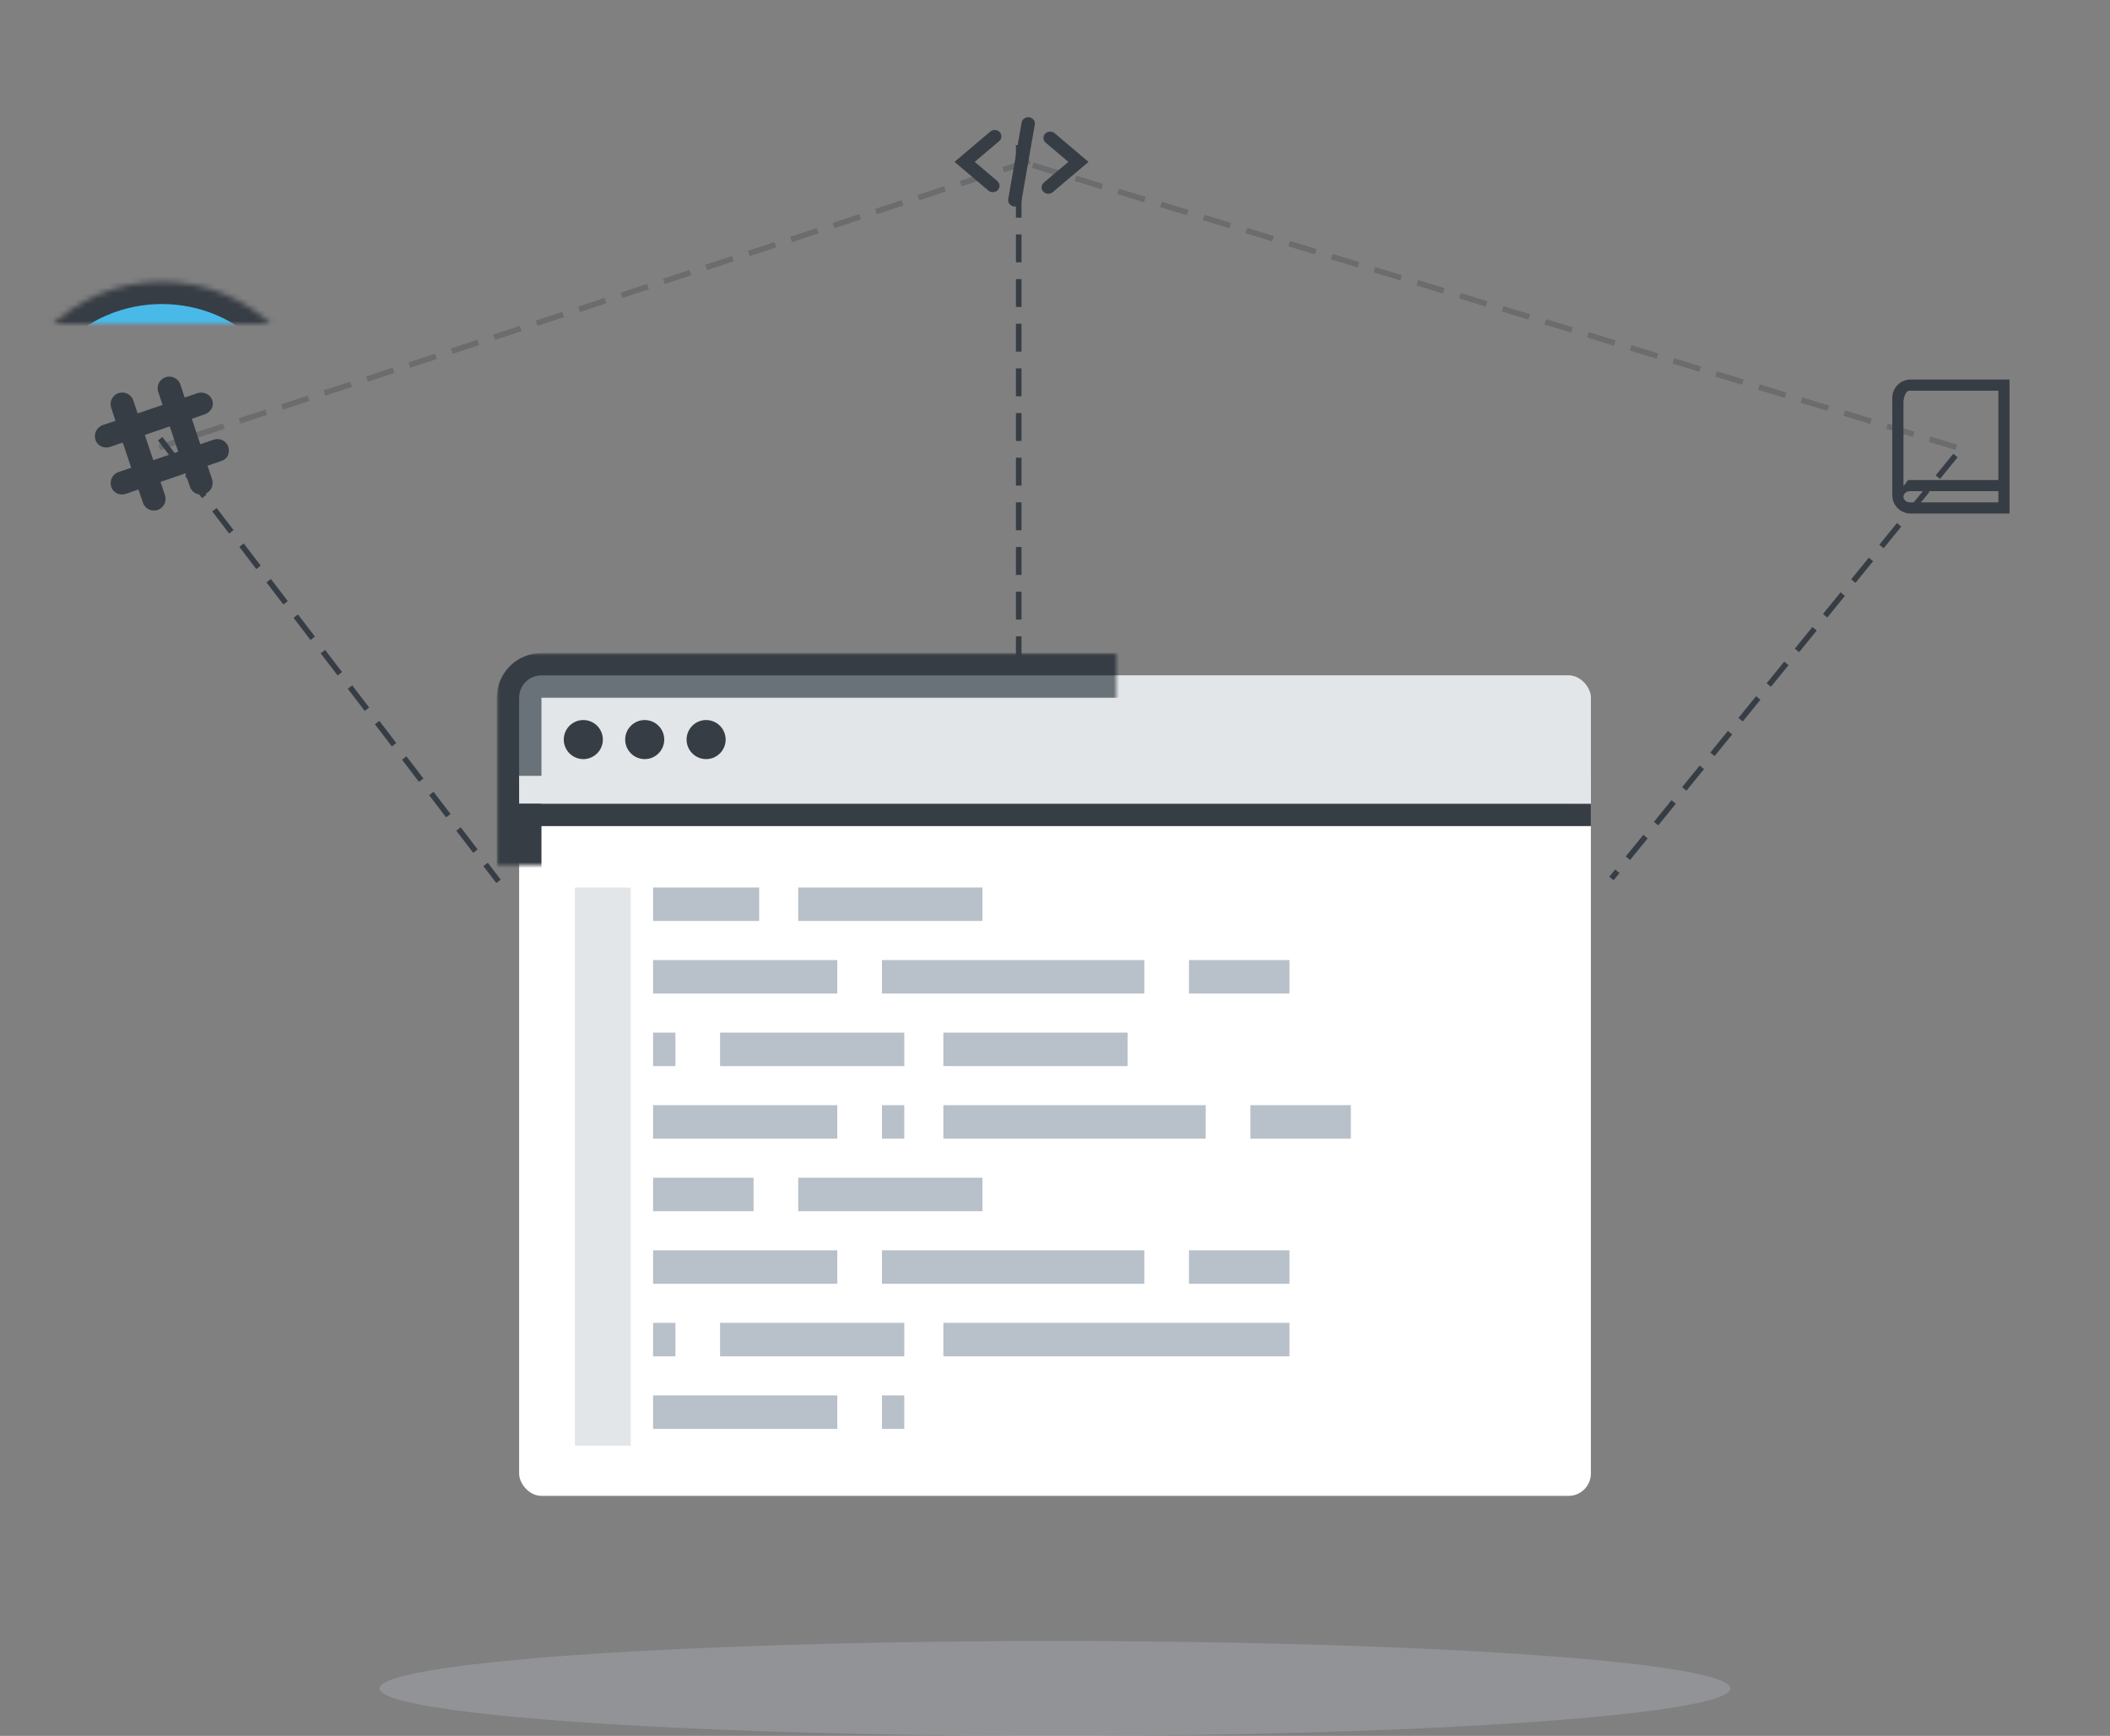 <?xml version="1.0" encoding="UTF-8" standalone="no"?><svg width="378px" height="311px" viewBox="0 0 378 311" version="1.1" xmlns="http://www.w3.org/2000/svg" xmlns:xlink="http://www.w3.org/1999/xlink"><rect x="0" y="0" width="378" height="311" fill="#808080" stroke="none"/><!-- Generator: Sketch 3.8.1 (29687) - http://www.bohemiancoding.com/sketch --><title>Group 55</title><desc>Created with Sketch.</desc><defs><circle id="path-1" cx="29" cy="79.47" r="29"></circle><mask id="mask-2" maskContentUnits="userSpaceOnUse" maskUnits="objectBoundingBox" x="0" y="0" width="58" height="58" fill="white"><use xlink:href="#path-1"></use></mask><circle id="path-3" cx="183" cy="29" r="29"></circle><mask id="mask-4" maskContentUnits="userSpaceOnUse" maskUnits="objectBoundingBox" x="0" y="0" width="58" height="58" fill="white"><use xlink:href="#path-3"></use></mask><circle id="path-5" cx="349" cy="79.47" r="29"></circle><mask id="mask-6" maskContentUnits="userSpaceOnUse" maskUnits="objectBoundingBox" x="0" y="0" width="58" height="58" fill="white"><use xlink:href="#path-5"></use></mask><rect id="path-7" x="93" y="121" width="192" height="147" rx="4"></rect><mask id="mask-8" maskContentUnits="userSpaceOnUse" maskUnits="objectBoundingBox" x="-4" y="-4" width="200" height="155"><rect x="89" y="117" width="200" height="155" fill="white"></rect><use xlink:href="#path-7" fill="black"></use></mask></defs><g id="Desktop-design" stroke="none" stroke-width="1" fill="none" fill-rule="evenodd"><g id="Help-page" transform="translate(-961, -774)"><g id="Group-55" transform="translate(961, 774)"><g id="Illustration-#1"><g id="Group-21"><path d="M350,80 L183,29" id="Line" stroke="#373D44" stroke-linecap="square" stroke-dasharray="4" opacity="0.3"></path><path d="M184,29 L29,80" id="Line" stroke="#373D44" stroke-linecap="square" stroke-dasharray="4" opacity="0.3"></path><path d="M29,79 L89,157.5" id="Line" stroke="#373D44" stroke-linecap="square" stroke-dasharray="4"></path><path d="M350,82 L289,157" id="Line" stroke="#373D44" stroke-linecap="square" stroke-dasharray="4"></path><path d="M182.5,26.5 L182.5,119.548" id="Line" stroke="#373D44" stroke-linecap="square" stroke-dasharray="4"></path><use id="Oval-644-Copy" stroke="#373D44" mask="url(#mask-2)" stroke-width="8" fill="#49B9E8" xlink:href="#path-1"></use><path d="M38.909,78.662 C39.505,78.662 40.002,78.857 40.401,79.246 C40.8,79.636 41,80.124 41,80.71 C41,81.643 40.553,82.268 39.659,82.585 L37.178,83.436 L37.986,85.845 C38.053,86.047 38.087,86.273 38.087,86.523 C38.087,87.09 37.885,87.58 37.481,87.994 C37.077,88.407 36.591,88.614 36.024,88.614 C35.572,88.614 35.161,88.484 34.791,88.225 C34.421,87.965 34.163,87.619 34.019,87.186 L33.226,84.806 L28.755,86.335 L29.548,88.701 C29.625,88.931 29.663,89.157 29.663,89.379 C29.663,89.946 29.462,90.436 29.058,90.85 C28.654,91.263 28.163,91.47 27.587,91.47 C27.135,91.47 26.726,91.34 26.361,91.08 C25.995,90.821 25.74,90.475 25.596,90.042 L24.803,87.691 L22.596,88.455 C22.317,88.542 22.077,88.585 21.875,88.585 C21.288,88.585 20.8,88.393 20.411,88.008 C20.022,87.624 19.827,87.138 19.827,86.552 C19.827,86.1 19.959,85.691 20.224,85.326 C20.488,84.96 20.832,84.705 21.255,84.561 L23.505,83.797 L21.99,79.282 L19.74,80.061 C19.49,80.138 19.26,80.177 19.048,80.177 C18.471,80.177 17.986,79.982 17.591,79.593 C17.197,79.203 17,78.72 17,78.143 C17,77.691 17.132,77.282 17.397,76.917 C17.661,76.552 18.005,76.297 18.428,76.153 L20.692,75.388 L19.928,73.095 C19.851,72.864 19.812,72.638 19.812,72.417 C19.812,71.84 20.014,71.347 20.418,70.939 C20.822,70.53 21.312,70.326 21.889,70.326 C22.341,70.326 22.75,70.455 23.115,70.715 C23.481,70.975 23.736,71.321 23.88,71.754 L24.659,74.061 L29.13,72.547 L28.351,70.239 C28.274,70.008 28.236,69.782 28.236,69.561 C28.236,68.994 28.44,68.504 28.849,68.09 C29.257,67.677 29.745,67.47 30.312,67.47 C30.764,67.47 31.175,67.602 31.546,67.867 C31.916,68.131 32.173,68.475 32.317,68.898 L33.082,71.22 L35.418,70.427 C35.62,70.369 35.827,70.34 36.038,70.34 C36.615,70.34 37.108,70.53 37.517,70.91 C37.925,71.29 38.13,71.763 38.13,72.33 C38.13,72.763 37.986,73.155 37.697,73.506 C37.409,73.857 37.053,74.105 36.63,74.249 L34.365,75.028 L35.88,79.585 L38.245,78.778 C38.476,78.701 38.697,78.662 38.909,78.662 L38.909,78.662 Z M27.457,82.441 L31.928,80.927 L30.413,76.383 L25.942,77.927 L27.457,82.441 Z" id="Shape" fill="#373D44"></path><use id="Oval-644-Copy" stroke="#373D44" mask="url(#mask-4)" stroke-width="8" fill="#3CCD3F" xlink:href="#path-3"></use><path d="M177.865,34.429 C177.582,34.429 177.297,34.334 177.069,34.141 L171,29 L177.406,23.574 C177.9,23.157 178.658,23.197 179.098,23.669 C179.539,24.141 179.494,24.863 178.999,25.282 L174.61,29 L178.662,32.431 C179.157,32.85 179.201,33.573 178.761,34.045 C178.525,34.299 178.195,34.429 177.865,34.429 L177.865,34.429 Z M188.594,34.426 L195,29 L188.931,23.859 C188.436,23.44 187.678,23.482 187.239,23.954 C186.799,24.426 186.843,25.149 187.338,25.568 L191.39,29 L187.001,32.717 C186.506,33.136 186.461,33.858 186.902,34.33 C187.138,34.585 187.468,34.714 187.798,34.714 C188.081,34.714 188.366,34.619 188.594,34.426 L188.594,34.426 Z M182.983,36.046 L185.382,22.331 C185.491,21.709 185.05,21.12 184.396,21.016 C183.74,20.911 183.124,21.333 183.017,21.956 L180.618,35.67 C180.509,36.293 180.95,36.881 181.604,36.985 C181.671,36.995 181.736,37 181.802,37 C182.378,37 182.886,36.603 182.983,36.046 L182.983,36.046 Z" id="Shape" fill="#373D44"></path><use id="Oval-644-Copy" stroke="#373D44" mask="url(#mask-6)" stroke-width="8" fill="#FFCC01" xlink:href="#path-5"></use><path d="M339,71.273 L339,88.727 C339,90.535 340.465,92 342.273,92 L360,92 L360,68 L342.273,68 C340.465,68 339,69.465 339,71.273 Z M358,90 L342.133,90 C341.507,90 341,89.552 341,89 C341,88.448 341.507,88 342.133,88 L358,88 L358,90 L358,90 Z M342,86 C341.602,86 341.355,86.879 341,87 L341,72 C341,71.397 341.374,70 342,70 L358,70 L358,86 L342,86 Z" id="Shape" fill="#373D44"></path><ellipse id="Oval-51" fill="#B8C0C9" opacity="0.3" cx="189" cy="302.5" rx="121" ry="8.5"></ellipse><g id="Rectangle-121"><use fill="#FFFFFF" fill-rule="evenodd" xlink:href="#path-7"></use><use stroke="#373D44" mask="url(#mask-8)" stroke-width="8" xlink:href="#path-7"></use></g><rect id="Rectangle-121" fill-opacity="0.4" fill="#B8C0C9" x="93" y="121" width="192" height="23" rx="4"></rect><rect id="Rectangle-1006" fill="#E3E6E9" x="93" y="139" width="192" height="5"></rect><rect id="Rectangle-1006" fill="#373D44" x="93" y="144" width="192" height="4"></rect><ellipse id="Oval-66" fill="#373D44" cx="104.499" cy="132.5" rx="3.499" ry="3.5"></ellipse><ellipse id="Oval-66" fill="#373D44" cx="115.499" cy="132.5" rx="3.499" ry="3.5"></ellipse><ellipse id="Oval-66" fill="#373D44" cx="126.499" cy="132.5" rx="3.499" ry="3.5"></ellipse><rect id="Rectangle-123" fill="#B8C0C9" opacity="0.4" x="103" y="159" width="10" height="100"></rect><rect id="Rectangle-124" fill="#B8C0C9" x="117" y="159" width="19" height="6"></rect><rect id="Rectangle-124" fill="#B8C0C9" x="117" y="211" width="18" height="6"></rect><rect id="Rectangle-124" fill="#B8C0C9" x="117" y="237" width="4" height="6"></rect><rect id="Rectangle-124" fill="#B8C0C9" x="158" y="250" width="4" height="6"></rect><rect id="Rectangle-124" fill="#B8C0C9" x="169" y="237" width="62" height="6"></rect><rect id="Rectangle-124" fill="#B8C0C9" x="129" y="237" width="33" height="6"></rect><rect id="Rectangle-124" fill="#B8C0C9" x="117" y="224" width="33" height="6"></rect><rect id="Rectangle-124" fill="#B8C0C9" x="117" y="250" width="33" height="6"></rect><rect id="Rectangle-124" fill="#B8C0C9" x="158" y="224" width="47" height="6"></rect><rect id="Rectangle-124" fill="#B8C0C9" x="169" y="198" width="47" height="6"></rect><rect id="Rectangle-124" fill="#B8C0C9" x="213" y="224" width="18" height="6"></rect><rect id="Rectangle-124" fill="#B8C0C9" x="143" y="211" width="33" height="6"></rect><rect id="Rectangle-124" fill="#B8C0C9" x="117" y="185" width="4" height="6"></rect><rect id="Rectangle-124" fill="#B8C0C9" x="158" y="198" width="4" height="6"></rect><rect id="Rectangle-124" fill="#B8C0C9" x="169" y="185" width="33" height="6"></rect><rect id="Rectangle-124" fill="#B8C0C9" x="129" y="185" width="33" height="6"></rect><rect id="Rectangle-124" fill="#B8C0C9" x="117" y="172" width="33" height="6"></rect><rect id="Rectangle-124" fill="#B8C0C9" x="117" y="198" width="33" height="6"></rect><rect id="Rectangle-124" fill="#B8C0C9" x="158" y="172" width="47" height="6"></rect><rect id="Rectangle-124" fill="#B8C0C9" x="213" y="172" width="18" height="6"></rect><rect id="Rectangle-124" fill="#B8C0C9" x="224" y="198" width="18" height="6"></rect><rect id="Rectangle-124" fill="#B8C0C9" x="143" y="159" width="33" height="6"></rect><g id="***-Browser" transform="translate(103, 159)" opacity="0.3"><g id="Group-47"></g></g></g></g></g></g></g></svg>
